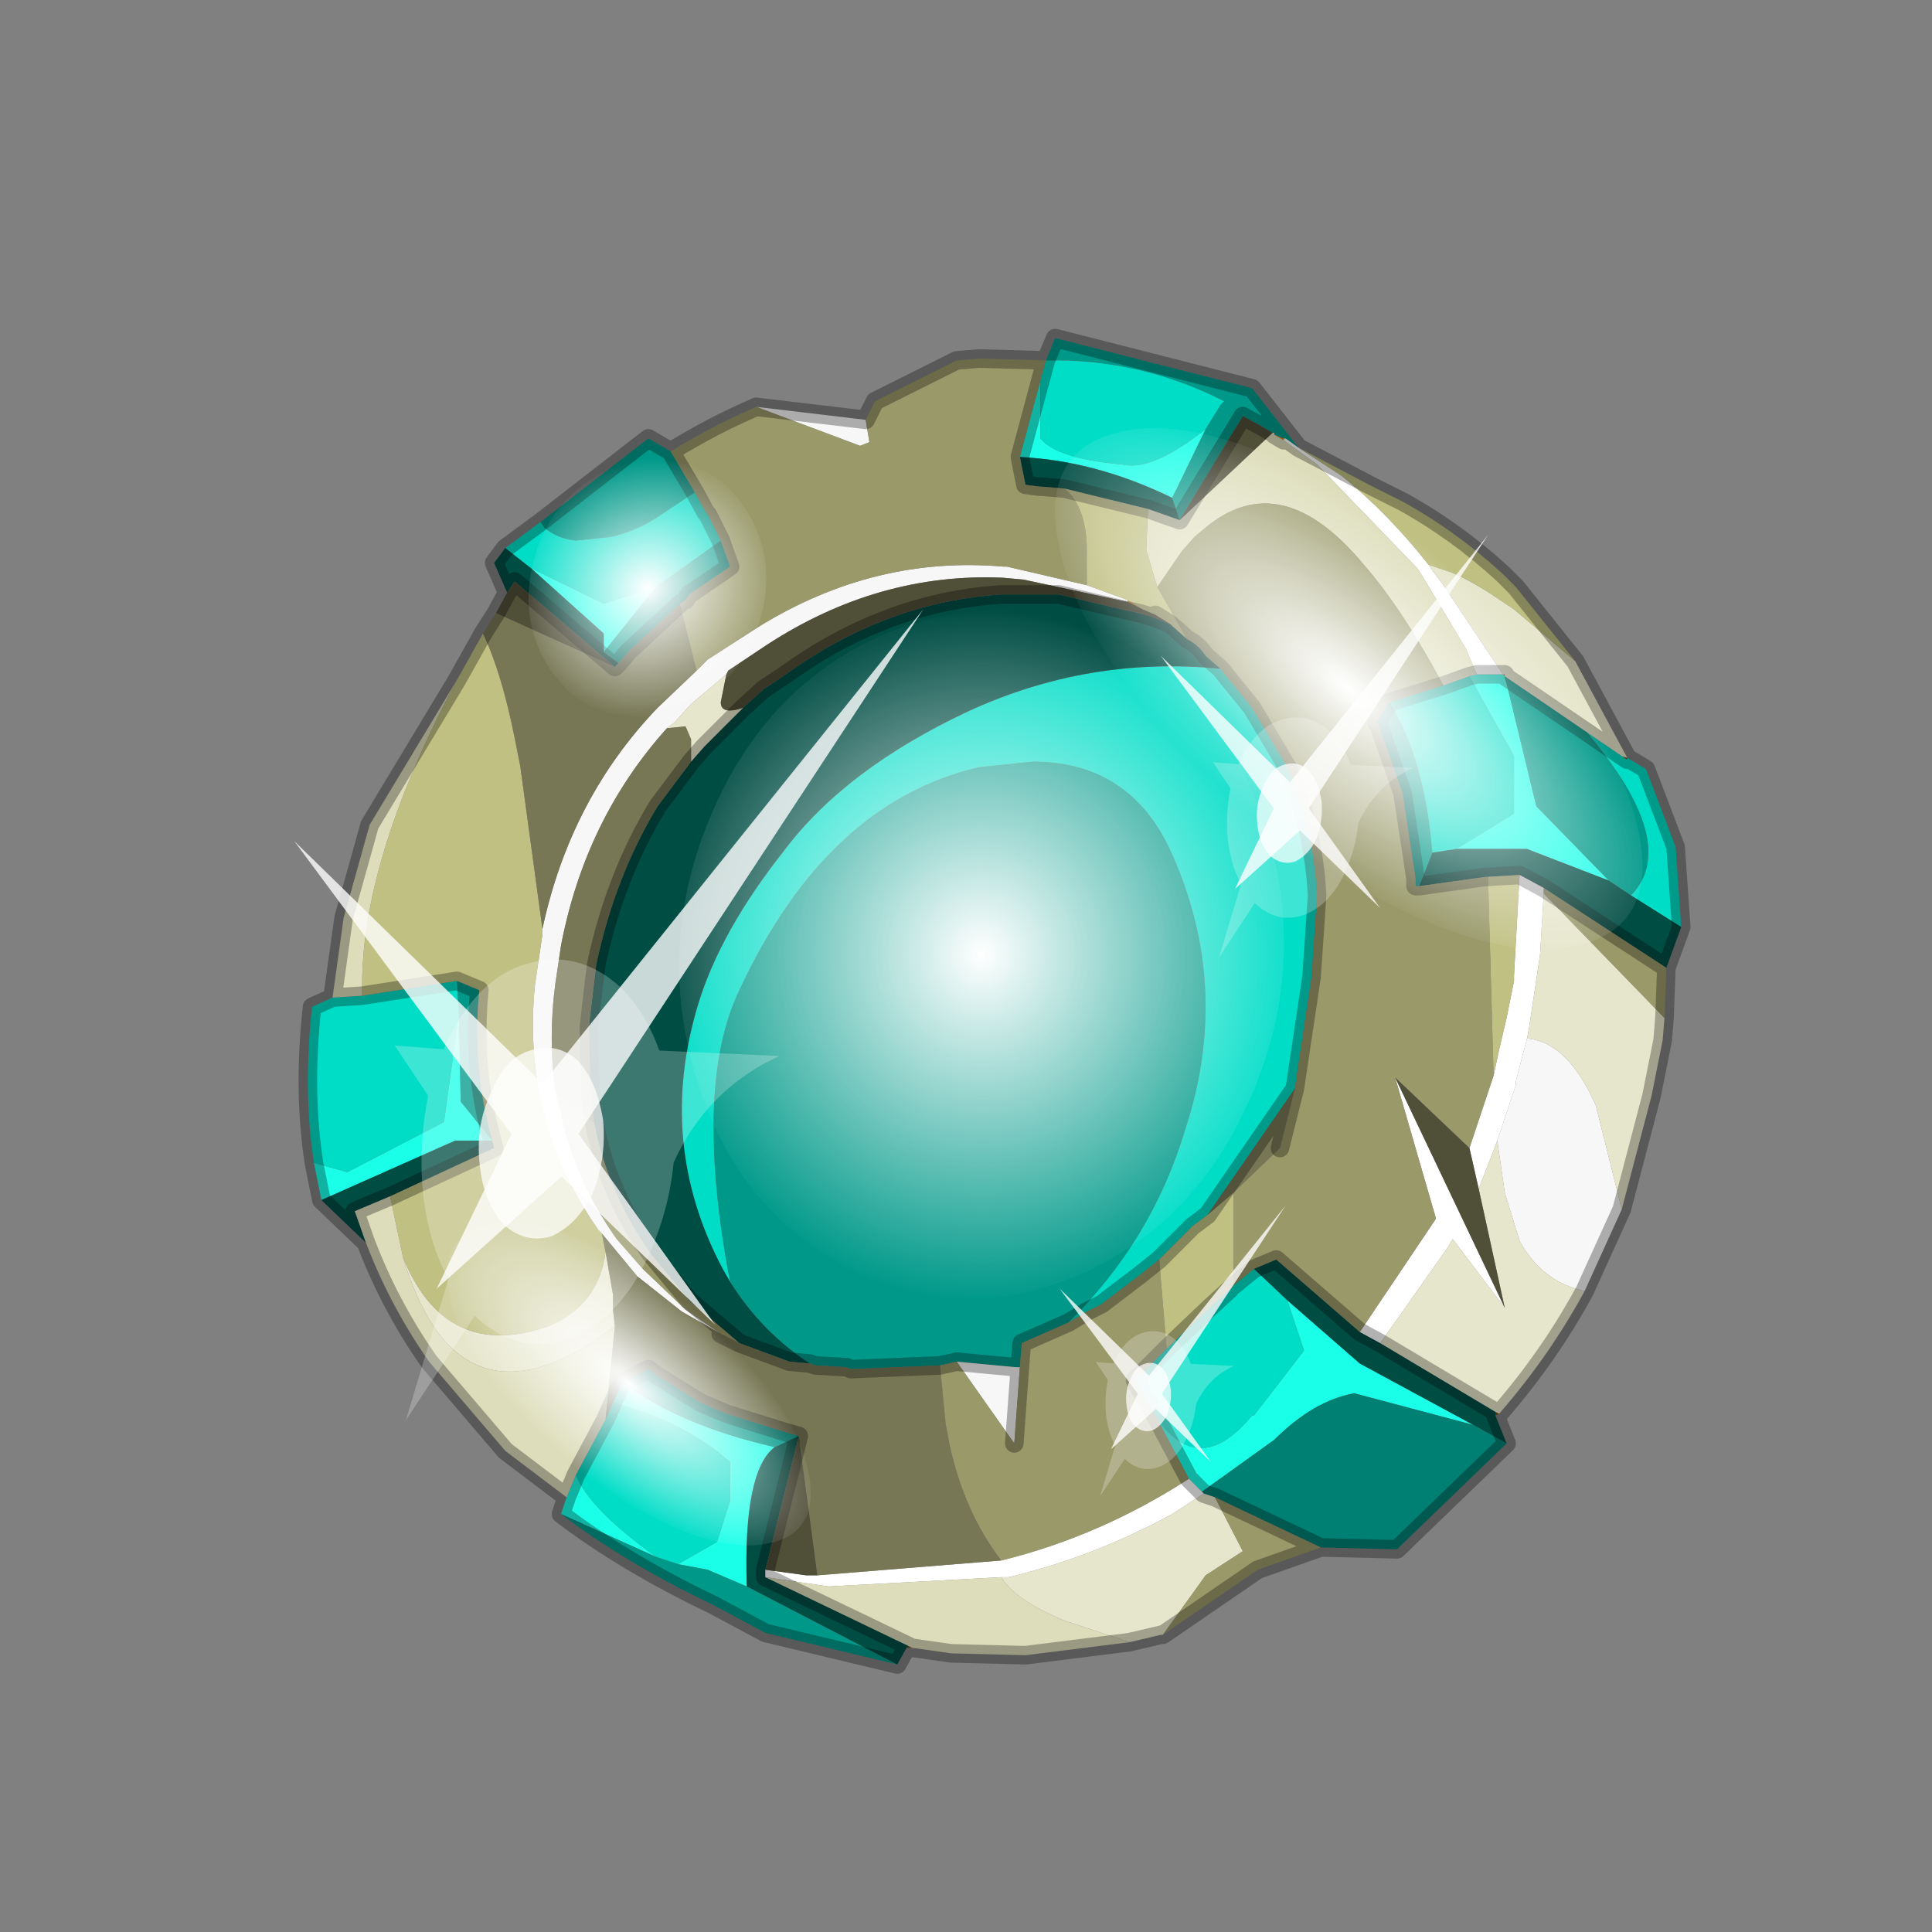 <?xml version="1.0" encoding="UTF-8" standalone="no"?>
<svg xmlns:xlink="http://www.w3.org/1999/xlink" height="520.0px" width="520.0px" xmlns="http://www.w3.org/2000/svg">
  <rect width="100%" height="100%" fill="#808080" stroke="none"/>
  <g transform="matrix(10.0, 0.0, 0.0, 10.0, 0.0, 0.0)">
    <use height="52.0" transform="matrix(1.0, 0.0, 0.0, 1.0, 0.0, 0.0)" width="52.0" xlink:href="#shape0"/>
    <use height="136.85" transform="matrix(-0.019, 0.058, -0.113, -0.084, 45.44, 19.984)" width="148.25" xlink:href="#sprite0"/>
    <use height="20.95" transform="matrix(-0.355, 9.0E-4, -0.022, 0.542, 40.05, 14.4)" width="24.45" xlink:href="#sprite1"/>
    <use height="136.85" transform="matrix(-0.012, 0.036, -0.07, -0.052, 22.603, 38.138)" width="148.25" xlink:href="#sprite0"/>
    <use height="136.85" transform="matrix(5.0E-4, 0.125, -0.119, -1.0E-4, 34.523, 16.43)" width="148.25" xlink:href="#sprite0"/>
    <use height="136.85" transform="matrix(0.01, 0.045, -0.046, 0.013, 19.83, 11.611)" width="148.25" xlink:href="#sprite0"/>
    <use height="20.95" transform="matrix(-0.682, 0.002, -0.043, 1.04, 24.85, 16.4)" width="24.45" xlink:href="#sprite1"/>
    <use height="20.95" transform="matrix(-0.245, 6.0E-4, -0.015, 0.373, 34.6, 32.45)" width="24.45" xlink:href="#sprite1"/>
  </g>
  <defs>
    <g id="shape0" transform="matrix(1.0, 0.0, 0.0, 1.0, 0.0, 0.0)">
      <path d="M52.0 0.0 L52.0 52.0 0.0 52.0 0.0 0.0 52.0 0.0" fill="#795fa9" fill-opacity="0.0" fill-rule="evenodd" stroke="none"/>
      <path d="M35.6 41.65 L35.55 41.65 35.6 41.65" fill="#eca602" fill-rule="evenodd" stroke="none"/>
      <path d="M40.5 18.15 L40.5 18.2 40.5 18.15" fill="#780502" fill-rule="evenodd" stroke="none"/>
      <path d="M30.35 16.2 L30.35 16.15 30.35 16.2" fill="#feeba3" fill-rule="evenodd" stroke="none"/>
      <path d="M40.35 38.05 L40.25 38.1 40.25 38.0 40.35 38.05 M24.55 44.35 L24.4 44.35 24.45 44.3 24.55 44.35 M13.2 30.7 L13.25 30.7 13.2 30.7 M40.45 18.15 L40.5 18.15 40.5 18.2 40.45 18.15 M43.65 20.35 L43.8 20.4 43.8 20.45 43.65 20.35" fill="#7d4b02" fill-rule="evenodd" stroke="none"/>
      <path d="M34.3 11.7 L34.55 11.8 34.55 11.85 34.3 11.7 M30.75 16.4 L30.35 16.2 30.35 16.15 30.75 16.4" fill="#da8303" fill-rule="evenodd" stroke="none"/>
      <path d="M34.6 11.8 L34.55 11.85 34.55 11.8 34.6 11.8" fill="#fef3cd" fill-rule="evenodd" stroke="none"/>
      <path d="M8.65 32.3 L8.45 31.3 9.35 31.55 11.95 30.2 12.35 27.3 12.4 29.65 13.25 30.7 13.2 30.7 12.25 30.7 8.65 32.3 M15.1 40.75 L15.25 40.3 15.5 39.7 Q15.85 40.6 17.65 41.9 L15.1 40.75 M39.75 18.15 L40.45 18.15 40.5 18.2 40.5 18.25 40.55 18.4 41.35 21.7 43.3 23.7 41.1 22.85 39.2 22.85 40.75 21.9 40.75 20.35 39.55 18.2 39.75 18.15 M28.0 10.25 L28.0 11.8 Q28.45 12.35 30.2 12.5 31.0 12.7 32.45 11.55 L31.55 13.4 Q29.5 12.4 27.45 12.3 L28.0 10.25 M17.65 15.8 L16.25 17.55 16.25 17.05 14.3 15.3 16.25 16.25 17.65 15.8 M32.0 39.8 L31.15 38.2 Q32.3 39.8 33.7 38.1 L33.75 38.1 35.1 36.35 34.65 35.0 36.6 36.7 39.65 38.35 36.45 37.5 Q35.35 37.7 34.3 38.75 L32.35 40.15 32.0 39.8 M20.85 38.95 Q20.0 39.6 20.1 42.7 L19.05 42.25 18.25 42.1 19.3 41.5 19.65 40.4 19.65 39.35 Q18.4 38.25 16.5 37.75 L16.75 37.2 Q18.25 38.35 20.85 38.95" fill="#1affe8" fill-rule="evenodd" stroke="none"/>
      <path d="M8.45 31.3 Q8.15 29.35 8.4 27.1 L8.95 26.85 9.75 26.8 12.3 26.4 12.35 27.3 11.95 30.2 9.35 31.55 8.45 31.3 M13.6 14.75 L14.55 14.05 14.65 14.2 Q15.0 14.5 15.5 14.55 L16.45 14.45 Q17.1 14.3 17.65 13.95 L18.7 13.25 19.0 13.8 19.05 13.85 19.4 14.55 17.65 15.8 16.25 16.25 14.3 15.3 13.6 14.75 M43.8 20.4 L44.3 20.7 45.1 22.8 45.25 24.95 43.9 24.1 Q45.25 22.7 42.7 19.7 L43.65 20.35 43.8 20.45 43.8 20.4 M38.85 18.45 L39.55 18.2 40.75 20.35 40.75 21.9 39.2 22.85 38.55 22.95 Q38.35 20.45 37.4 18.9 L38.85 18.45 M28.15 9.7 Q30.7 9.65 32.95 10.8 L32.85 10.9 32.45 11.55 Q31.0 12.7 30.2 12.5 28.45 12.35 28.0 11.8 L28.0 10.25 28.15 9.7 M32.85 18.0 L33.7 19.05 34.65 20.65 Q35.35 22.25 35.45 24.1 L35.3 26.3 34.85 29.3 32.5 32.7 32.1 33.0 31.95 33.15 31.2 33.9 30.7 34.3 29.65 35.1 29.25 35.3 28.75 35.6 Q31.0 33.4 31.9 30.4 33.15 26.6 31.55 23.0 30.45 20.5 27.8 20.5 L26.35 20.65 Q22.25 21.6 19.9 26.65 18.65 29.25 19.65 34.5 L19.45 34.15 Q17.65 30.75 18.8 27.0 19.4 25.05 21.1 22.9 22.75 20.7 26.05 19.15 29.3 17.65 32.85 18.0 M33.2 34.6 L33.75 34.15 34.65 35.0 35.1 36.35 33.75 38.1 33.7 38.1 Q32.3 39.8 31.15 38.2 L30.55 37.15 31.3 36.4 31.4 36.3 32.5 35.25 33.1 34.7 33.2 34.6 M16.5 37.75 Q18.4 38.25 19.65 39.35 L19.65 40.4 19.3 41.5 18.25 42.1 17.65 41.9 Q15.85 40.6 15.5 39.7 L16.3 38.2 16.5 37.75" fill="#00ddc7" fill-rule="evenodd" stroke="none"/>
      <path d="M14.55 14.05 L17.45 11.8 18.05 12.15 18.7 13.25 17.65 13.95 Q17.1 14.3 16.45 14.45 L15.5 14.55 Q15.0 14.5 14.65 14.2 L14.55 14.05 M28.15 9.7 L28.4 9.1 33.7 10.45 34.95 12.05 34.6 11.8 34.55 11.8 34.3 11.7 34.3 11.65 34.25 11.65 34.0 11.5 33.45 11.2 31.75 14.0 31.55 13.4 32.45 11.55 32.85 10.9 32.95 10.8 Q30.7 9.65 28.15 9.7 M24.15 44.8 L20.6 43.95 19.2 43.2 Q16.8 42.05 15.1 40.75 L17.65 41.9 18.25 42.1 19.05 42.25 20.1 42.7 24.15 44.8 M13.25 30.7 L12.4 29.65 12.35 27.3 12.3 26.4 12.9 26.65 Q12.7 28.75 13.25 30.7 M40.5 18.2 L42.7 19.7 Q45.25 22.7 43.9 24.1 L43.3 23.7 41.35 21.7 40.55 18.4 40.5 18.25 40.5 18.2 M37.4 18.9 Q38.35 20.45 38.55 22.95 L38.2 23.85 38.1 23.85 38.1 23.65 37.75 21.35 37.1 19.5 37.05 19.45 37.4 18.9 M19.65 34.5 Q18.65 29.25 19.9 26.65 22.25 21.6 26.35 20.65 L27.8 20.5 Q30.45 20.5 31.55 23.0 33.15 26.6 31.9 30.4 31.0 33.4 28.75 35.6 L27.5 36.15 27.45 36.8 27.35 36.8 25.75 36.65 25.3 36.75 22.9 36.85 22.8 36.8 21.95 36.75 21.8 36.7 Q20.5 35.85 19.65 34.5 M19.4 14.55 L19.65 15.25 18.55 16.0 18.45 16.15 18.3 16.25 16.9 17.55 16.65 17.85 16.25 17.55 17.65 15.8 19.4 14.55 M16.75 37.2 L17.45 36.85 17.65 37.0 18.85 37.75 19.55 38.05 21.15 38.55 21.5 38.65 20.85 38.95 Q18.25 38.35 16.75 37.2" fill="#009989" fill-rule="evenodd" stroke="none"/>
      <path d="M40.55 38.85 L37.6 41.7 35.6 41.65 35.55 41.65 32.7 40.3 32.4 40.2 32.35 40.15 34.3 38.75 Q35.35 37.7 36.45 37.5 L39.65 38.35 40.55 38.85" fill="#008073" fill-rule="evenodd" stroke="none"/>
      <path d="M13.65 15.95 L13.3 15.15 13.6 14.75 14.3 15.3 16.25 17.05 16.25 17.55 16.65 17.85 16.55 17.95 13.85 15.65 13.65 15.95 M45.25 24.95 L44.85 26.05 41.55 23.9 40.9 23.55 40.05 23.6 40.0 23.6 38.2 23.85 38.55 22.95 39.2 22.85 41.1 22.85 43.3 23.7 43.9 24.1 45.25 24.95 M40.25 38.1 L40.55 38.85 39.65 38.35 36.6 36.7 34.65 35.0 33.75 34.15 34.35 33.9 36.6 35.85 37.15 36.15 40.25 38.0 40.25 38.1 M24.4 44.35 L24.15 44.8 20.1 42.7 Q20.0 39.6 20.85 38.95 L21.5 38.65 20.6 42.25 20.6 42.45 24.45 44.3 24.4 44.35 M9.85 33.45 L8.65 32.3 12.25 30.7 13.2 30.7 13.25 30.7 13.3 30.9 10.5 32.2 9.55 32.6 9.85 33.45 M31.75 14.0 L30.9 13.7 28.65 13.15 28.05 13.1 28.0 13.1 27.6 13.05 27.45 12.3 Q29.5 12.4 31.55 13.4 L31.75 14.0 M31.95 17.2 Q32.25 17.35 32.45 17.65 L32.85 18.0 Q29.3 17.65 26.05 19.15 22.75 20.7 21.1 22.9 19.4 25.05 18.8 27.0 17.65 30.75 19.45 34.15 L19.65 34.5 Q20.5 35.85 21.8 36.7 L21.25 36.65 19.9 36.15 18.55 35.0 17.6 33.85 17.55 33.8 Q16.35 32.1 16.0 30.25 L15.9 29.6 15.85 27.65 16.0 26.35 16.05 25.95 Q16.55 23.6 17.7 21.7 L18.6 20.5 18.95 20.1 20.0 19.05 20.55 18.55 21.15 18.15 Q23.85 16.2 26.95 16.0 L27.3 16.0 28.5 16.0 30.2 16.4 30.65 16.5 Q31.05 16.6 31.5 16.8 L31.95 17.2" fill="#004d44" fill-rule="evenodd" stroke="none"/>
      <path d="M38.45 15.2 L38.55 15.35 38.85 15.75 40.45 18.15 39.75 18.15 39.45 17.45 38.25 15.45 38.15 15.3 35.45 12.5 34.55 11.85 34.6 11.8 34.95 12.05 36.1 12.8 Q37.35 13.8 38.45 15.2 M36.6 35.85 L38.65 32.8 37.55 29.0 40.5 35.2 39.1 33.35 38.95 33.6 37.15 36.15 36.6 35.85 M39.55 30.9 L40.2 28.95 40.35 28.25 40.55 27.4 40.75 26.4 40.75 26.25 40.9 23.55 41.55 23.9 41.55 24.05 41.45 25.7 41.15 27.7 41.1 27.95 40.8 29.1 40.8 29.2 40.3 30.7 39.8 32.0 39.55 30.9 M26.95 42.0 Q29.6 41.35 32.0 39.8 L32.35 40.15 32.4 40.2 31.55 40.75 Q29.45 41.9 27.15 42.45 L26.95 42.45 22.3 42.7 20.6 42.45 20.6 42.25 21.7 42.4 22.0 42.4 26.95 42.0" fill="#ffffff" fill-rule="evenodd" stroke="none"/>
      <path d="M20.35 10.95 L23.3 11.3 23.4 11.9 23.15 12.0 20.35 10.95 M43.65 32.55 L42.65 34.75 Q41.5 34.5 40.9 33.4 L40.5 32.1 40.3 30.7 40.8 29.2 40.8 29.1 41.1 27.95 Q42.2 28.05 42.95 29.75 L43.65 32.55 M30.35 16.2 L27.55 15.6 27.0 15.55 Q23.65 15.4 20.65 17.35 L19.6 18.05 19.55 18.15 18.6 18.95 18.15 19.45 17.95 19.6 Q15.75 22.05 15.1 25.45 L14.95 26.45 Q14.75 27.95 14.95 29.4 L15.1 29.95 15.1 30.0 Q15.5 31.8 16.6 33.35 L17.3 34.15 18.45 35.25 19.4 35.9 18.35 35.3 17.15 34.35 16.2 33.2 16.1 33.1 Q15.3 31.95 14.85 30.7 L14.7 30.15 Q14.2 28.45 14.4 26.5 L14.6 25.15 14.6 25.0 Q15.35 21.5 17.7 19.05 L18.75 18.05 19.05 17.75 20.45 16.85 Q23.55 14.95 27.0 15.25 L27.1 15.25 29.25 15.75 30.35 16.15 30.35 16.2 M25.75 36.65 L27.35 36.8 27.45 36.8 27.3 38.85 25.75 36.65" fill="#f7f7f7" fill-rule="evenodd" stroke="none"/>
      <path d="M42.4 17.8 L43.8 20.4 43.65 20.35 42.7 19.7 40.5 18.2 40.5 18.15 40.45 18.15 38.85 15.75 38.55 15.35 38.45 15.2 39.05 15.4 Q39.65 15.65 40.45 16.2 L40.75 16.4 42.4 17.8 M44.8 27.4 L44.75 28.0 44.45 29.5 43.65 32.55 42.95 29.75 Q42.2 28.05 41.1 27.95 L41.15 27.7 41.45 25.7 41.55 24.05 44.8 27.4 M42.65 34.75 Q41.7 36.5 40.35 38.05 L40.25 38.0 37.15 36.15 38.95 33.6 39.1 33.35 40.5 35.2 39.8 32.0 40.3 30.7 40.5 32.1 40.9 33.4 Q41.5 34.5 42.65 34.75 M31.3 44.0 L31.25 44.0 30.4 44.2 28.6 43.6 Q27.3 43.05 26.95 42.45 L27.15 42.45 Q29.45 41.9 31.55 40.75 L32.4 40.2 32.7 40.3 33.45 41.75 32.45 42.4 31.3 44.0 M19.55 18.15 L19.4 18.9 Q19.4 19.25 20.0 19.05 L18.95 20.1 18.6 20.5 18.6 19.9 18.45 19.55 17.95 19.6 18.15 19.45 18.6 18.95 19.55 18.15 M10.85 33.85 Q12.0 36.65 14.75 35.7 16.1 35.15 16.3 33.7 L16.5 34.85 16.5 35.25 16.55 35.7 Q16.1 36.0 15.75 36.25 12.2 38.35 10.85 33.85" fill="#e6e6cc" fill-rule="evenodd" stroke="none"/>
      <path d="M8.95 26.85 L9.25 24.7 9.95 22.2 12.3 18.3 Q9.65 23.25 9.75 26.8 L8.95 26.85 M30.4 44.2 L27.6 44.55 25.6 44.5 24.55 44.35 24.45 44.3 20.6 42.45 22.3 42.7 26.95 42.45 Q27.3 43.05 28.6 43.6 L30.4 44.2 M15.25 40.3 L13.6 39.05 11.55 36.65 Q10.5 35.15 9.85 33.45 L9.55 32.6 10.5 32.2 10.85 33.85 Q12.2 38.35 15.75 36.25 16.1 36.0 16.55 35.7 L16.3 38.2 15.5 39.7 15.25 40.3 M34.55 11.85 L35.45 12.5 38.15 15.3 38.25 15.45 39.45 17.45 39.75 18.15 39.55 18.2 38.85 18.45 Q37.75 16.4 36.75 15.25 34.5 12.5 32.45 14.2 L32.15 14.45 31.8 14.85 31.15 15.8 30.85 14.8 30.9 13.7 31.75 14.0 34.25 11.65 34.3 11.65 34.3 11.7 34.55 11.85" fill="#ddddbb" fill-rule="evenodd" stroke="none"/>
      <path d="M12.3 18.3 L13.0 17.05 Q13.5 18.1 13.85 19.85 L14.0 20.6 14.6 25.0 14.6 25.15 14.4 26.5 Q14.2 28.45 14.7 30.15 L14.85 30.7 Q15.3 31.95 16.1 33.1 L16.2 33.2 16.3 33.7 Q16.1 35.15 14.75 35.7 12.0 36.65 10.85 33.85 L10.5 32.2 13.3 30.9 13.25 30.7 Q12.7 28.75 12.9 26.65 L12.3 26.4 9.75 26.8 Q9.65 23.25 12.3 18.3 M34.95 12.05 L36.95 13.1 37.75 13.5 Q39.2 14.3 40.45 15.45 L40.8 15.8 42.2 17.55 42.4 17.8 40.75 16.4 40.45 16.2 Q39.65 15.65 39.05 15.4 L38.45 15.2 Q37.35 13.8 36.1 12.8 L34.95 12.05 M30.9 13.7 L30.85 14.8 31.15 15.8 31.95 17.2 31.5 16.8 31.1 16.55 30.75 16.4 30.35 16.15 29.25 15.75 29.25 14.65 Q29.2 13.6 28.65 13.15 L30.9 13.7 M33.2 32.1 L33.2 34.6 33.1 34.7 32.5 35.25 31.4 36.3 31.2 33.9 31.95 33.15 32.1 33.0 32.5 32.7 33.2 32.1 M40.2 28.95 L40.05 23.6 40.9 23.55 40.75 26.25 40.75 26.4 40.55 27.4 40.35 28.25 40.2 28.95" fill="#c0c083" fill-rule="evenodd" stroke="none"/>
      <path d="M18.05 12.15 Q18.95 11.6 19.8 11.2 L20.35 10.95 23.15 12.0 23.4 11.9 23.3 11.3 23.55 10.8 25.75 9.7 26.35 9.65 28.15 9.7 28.0 10.25 27.45 12.3 27.6 13.05 28.0 13.1 28.05 13.1 28.65 13.15 Q29.2 13.6 29.25 14.65 L29.25 15.75 27.1 15.25 27.0 15.25 Q23.55 14.95 20.45 16.85 L19.05 17.75 18.75 18.05 18.3 16.25 18.45 16.15 18.55 16.0 19.65 15.25 19.4 14.55 19.05 13.85 19.0 13.8 18.7 13.25 18.05 12.15 M44.85 26.05 L44.8 27.4 41.55 24.05 41.55 23.9 44.85 26.05 M35.55 41.65 L33.85 42.25 31.3 44.0 32.45 42.4 33.45 41.75 32.7 40.3 35.55 41.65 M38.85 18.45 L37.4 18.9 37.05 19.45 37.1 19.5 37.75 21.35 38.1 23.65 38.1 23.85 38.2 23.85 40.0 23.6 40.05 23.6 40.2 28.95 39.55 30.9 37.55 29.0 38.65 32.8 36.6 35.85 34.35 33.9 33.75 34.15 33.2 34.6 33.2 32.1 34.45 30.9 34.85 29.3 35.3 26.3 35.45 24.1 Q35.35 22.25 34.65 20.65 L33.7 19.05 32.85 18.0 32.45 17.65 Q32.25 17.35 31.95 17.2 L31.15 15.8 31.8 14.85 32.15 14.45 32.45 14.2 Q34.5 12.5 36.75 15.25 37.75 16.4 38.85 18.45 M19.4 35.9 L18.45 35.25 17.3 34.15 16.6 33.35 Q15.5 31.8 15.1 30.0 L15.1 29.95 14.95 29.4 16.0 30.25 Q16.35 32.1 17.55 33.8 L17.6 33.85 18.55 35.0 19.9 36.15 19.4 35.9 M28.75 35.6 L29.25 35.3 29.65 35.1 30.7 34.3 31.2 33.9 31.4 36.3 31.3 36.4 30.55 37.15 31.15 38.2 32.0 39.8 Q29.6 41.35 26.95 42.0 25.95 40.7 25.55 38.85 L25.45 38.3 25.3 36.75 25.75 36.65 27.3 38.85 27.45 36.8 27.5 36.15 28.75 35.6" fill="#99996a" fill-rule="evenodd" stroke="none"/>
      <path d="M13.0 17.05 L13.35 16.5 16.55 17.95 16.65 17.85 16.9 17.55 18.3 16.25 18.75 18.05 17.7 19.05 Q15.35 21.5 14.6 25.0 L14.0 20.6 13.85 19.85 Q13.5 18.1 13.0 17.05 M34.85 29.3 L34.45 30.9 33.2 32.1 32.5 32.7 34.85 29.3 M16.2 33.2 L17.15 34.35 18.35 35.3 19.4 35.9 19.9 36.15 21.25 36.65 21.8 36.7 21.95 36.75 22.8 36.8 22.9 36.85 25.3 36.75 25.45 38.3 25.55 38.85 Q25.95 40.7 26.95 42.0 L22.0 42.4 21.5 38.65 21.15 38.55 19.55 38.05 18.85 37.75 17.65 37.0 17.45 36.85 16.75 37.2 16.5 37.75 16.3 38.2 16.55 35.7 16.5 35.25 16.5 34.85 16.3 33.7 16.2 33.2 M14.95 29.4 Q14.75 27.95 14.95 26.45 L15.1 25.45 Q15.75 22.05 17.95 19.6 L18.45 19.55 18.6 19.9 18.6 20.5 17.7 21.7 Q16.55 23.6 16.05 25.95 L16.0 26.35 15.85 27.65 15.9 29.6 16.0 30.25 14.95 29.4" fill="#777755" fill-rule="evenodd" stroke="none"/>
      <path d="M13.35 16.5 L13.65 15.95 13.85 15.65 16.55 17.95 13.35 16.5 M31.75 14.0 L33.45 11.2 34.0 11.5 34.25 11.65 31.75 14.0 M37.55 29.0 L39.55 30.9 39.8 32.0 40.5 35.2 37.55 29.0 M30.75 16.4 L31.1 16.55 31.5 16.8 Q31.05 16.6 30.65 16.5 L30.2 16.4 28.5 16.0 27.3 16.0 26.95 16.0 Q23.85 16.2 21.15 18.15 L20.55 18.55 20.0 19.05 Q19.4 19.25 19.4 18.9 L19.55 18.15 19.6 18.05 20.65 17.35 Q23.65 15.4 27.0 15.55 L27.55 15.6 30.35 16.2 30.75 16.4 M21.5 38.65 L22.0 42.4 21.7 42.4 20.6 42.25 21.5 38.65" fill="#504f38" fill-rule="evenodd" stroke="none"/>
      <path d="M8.65 32.3 L8.45 31.3 Q8.15 29.35 8.4 27.1 L8.95 26.85 9.25 24.7 9.95 22.2 12.3 18.3 13.0 17.05 13.35 16.5 13.65 15.95 13.3 15.15 13.6 14.75 14.55 14.05 17.45 11.8 18.05 12.15 Q18.95 11.6 19.8 11.2 L20.35 10.95 23.3 11.3 23.55 10.8 25.75 9.7 26.35 9.65 28.15 9.7 28.4 9.1 33.7 10.45 34.95 12.05 36.95 13.1 37.75 13.5 Q39.2 14.3 40.45 15.45 L40.8 15.8 42.2 17.55 42.4 17.8 43.8 20.4 44.3 20.7 45.1 22.8 45.25 24.95 44.85 26.05 44.8 27.4 44.75 28.0 44.45 29.5 43.65 32.55 42.65 34.75 Q41.7 36.5 40.35 38.05 L40.25 38.1 40.55 38.85 37.6 41.7 35.6 41.65 35.55 41.65 33.85 42.25 31.3 44.0 31.25 44.0 30.4 44.2 27.6 44.55 25.6 44.5 24.55 44.35 24.4 44.35 24.15 44.8 20.6 43.95 19.2 43.2 Q16.8 42.05 15.1 40.75 L15.25 40.3 13.6 39.05 11.55 36.65 Q10.5 35.15 9.85 33.45 L8.65 32.3 M34.95 12.05 L34.6 11.8 M39.75 18.15 L40.45 18.15 40.5 18.15 40.5 18.2 42.7 19.7 43.65 20.35 43.8 20.4 43.8 20.45 43.65 20.35 M39.55 18.2 L38.85 18.45 37.4 18.9 M39.55 18.2 L39.75 18.15 M40.45 18.15 L40.5 18.2 M34.25 11.65 L34.3 11.65 34.3 11.7 34.55 11.8 34.6 11.8 M34.55 11.85 L34.3 11.7 M31.75 14.0 L33.45 11.2 34.0 11.5 34.25 11.65 M31.75 14.0 L30.9 13.7 M28.15 9.7 L28.0 10.25 M28.65 13.15 L28.05 13.1 28.0 13.1 27.6 13.05 27.45 12.3 28.0 10.25 M28.65 13.15 L30.9 13.7 M31.95 17.2 Q32.25 17.35 32.45 17.65 L32.85 18.0 33.7 19.05 34.65 20.65 Q35.35 22.25 35.45 24.1 L35.3 26.3 34.85 29.3 34.45 30.9 M33.2 34.6 L33.75 34.15 34.35 33.9 36.6 35.85 37.15 36.15 40.25 38.0 40.35 38.05 M40.05 23.6 L40.0 23.6 38.2 23.85 38.1 23.85 38.1 23.65 37.75 21.35 37.1 19.5 37.05 19.45 37.4 18.9 M20.0 19.05 L20.55 18.55 21.15 18.15 Q23.85 16.2 26.95 16.0 L27.3 16.0 28.5 16.0 30.2 16.4 30.65 16.5 Q31.05 16.6 31.5 16.8 L31.1 16.55 M31.5 16.8 L31.95 17.2 M28.75 35.6 L29.25 35.3 29.65 35.1 30.7 34.3 31.2 33.9 31.95 33.15 32.1 33.0 32.5 32.7 34.85 29.3 M40.9 23.55 L41.55 23.9 44.85 26.05 M40.05 23.6 L40.9 23.55 M19.4 14.55 L19.05 13.85 19.0 13.8 18.7 13.25 18.05 12.15 M18.45 16.15 L18.55 16.0 19.65 15.25 19.4 14.55 M16.65 17.85 L16.9 17.55 18.3 16.25 M18.6 20.5 L18.95 20.1 20.0 19.05 M18.6 20.5 L17.7 21.7 Q16.55 23.6 16.05 25.95 L16.0 26.35 15.85 27.65 15.9 29.6 16.0 30.25 Q16.35 32.1 17.55 33.8 L17.6 33.85 18.55 35.0 19.9 36.15 21.25 36.65 21.8 36.7 M16.55 17.95 L16.65 17.85 M13.65 15.95 L13.85 15.65 16.55 17.95 M12.3 26.4 L12.9 26.65 Q12.7 28.75 13.25 30.7 L13.3 30.9 10.5 32.2 M9.75 26.8 L8.95 26.85 M12.3 26.4 L9.75 26.8 M9.85 33.45 L9.55 32.6 10.5 32.2 M27.45 36.8 L27.5 36.15 28.75 35.6 M25.75 36.65 L27.35 36.8 27.45 36.8 27.3 38.85 M25.75 36.65 L25.3 36.75 22.9 36.85 22.8 36.8 21.95 36.75 21.8 36.7 M32.0 39.8 L31.15 38.2 30.55 37.15 31.3 36.4 31.4 36.3 M19.9 36.15 L19.4 35.9 M16.75 37.2 L17.45 36.85 17.65 37.0 18.85 37.75 19.55 38.05 21.15 38.55 21.5 38.65 M20.6 42.25 L20.6 42.45 M32.4 40.2 L32.35 40.15 32.0 39.8 M20.6 42.25 L21.5 38.65 M16.3 38.2 L16.5 37.75 16.75 37.2 M15.5 39.7 L15.25 40.3 M16.3 38.2 L15.5 39.7 M24.45 44.3 L24.4 44.35 M24.45 44.3 L24.55 44.35 M24.45 44.3 L20.6 42.45 M40.25 38.1 L40.25 38.0 M33.1 34.7 L32.5 35.25 31.4 36.3 M32.7 40.3 L32.4 40.2 M35.55 41.65 L32.7 40.3 M35.55 41.65 L35.6 41.65" fill="none" stroke="#000000" stroke-linecap="round" stroke-linejoin="round" stroke-opacity="0.302" stroke-width="0.5"/>
    </g>
    <g id="sprite0" transform="matrix(1.0, 0.0, 0.0, 1.0, 73.5, 65.0)">
      <use height="136.85" transform="matrix(1.0, 0.0, 0.0, 1.0, -73.5, -65.0)" width="148.25" xlink:href="#shape1"/>
    </g>
    <g id="shape1" transform="matrix(1.0, 0.0, 0.0, 1.0, 73.5, 65.0)">
      <path d="M36.65 -54.65 Q60.05 -42.0 69.75 -17.95 80.55 8.9 68.0 34.1 55.45 59.35 26.8 68.2 -1.8 77.05 -29.7 64.3 -57.6 51.6 -68.45 24.75 -79.3 -2.05 -66.75 -27.25 L-66.7 -27.3 Q-54.1 -52.5 -25.5 -61.4 3.1 -70.2 31.0 -57.5 L36.65 -54.65" fill="url(#gradient0)" fill-rule="evenodd" stroke="none"/>
    </g>
    <radialGradient cx="0" cy="0" gradientTransform="matrix(0.091, 0.0, 0.0, 0.091, 0.6, 3.4)" gradientUnits="userSpaceOnUse" id="gradient0" r="819.2" spreadMethod="pad">
      <stop offset="0.0" stop-color="#ffffff"/>
      <stop offset="1.0" stop-color="#ffffff" stop-opacity="0.0"/>
    </radialGradient>
    <g id="sprite1" transform="matrix(1.0, 0.0, 0.0, 1.0, 0.0, 0.0)">
      <use height="20.95" transform="matrix(1.0, 0.0, 0.0, 1.0, 0.0, 0.0)" width="24.45" xlink:href="#shape2"/>
    </g>
    <g id="shape2" transform="matrix(1.0, 0.0, 0.0, 1.0, 0.0, 0.0)">
      <path d="M14.85 11.4 Q15.8 11.6 16.25 12.45 16.85 13.3 16.6 14.35 16.4 15.3 15.55 15.9 14.65 16.4 13.65 16.2 12.65 15.9 12.1 15.1 11.6 14.2 11.8 13.2 12.1 12.2 12.9 11.65 13.8 11.15 14.85 11.4" fill="#ffffff" fill-opacity="0.788" fill-rule="evenodd" stroke="none"/>
      <path d="M14.85 11.4 Q13.8 11.15 12.9 11.65 12.1 12.2 11.8 13.2 11.6 14.2 12.1 15.1 12.65 15.9 13.65 16.2 14.65 16.4 15.55 15.9 16.4 15.3 16.6 14.35 16.85 13.3 16.25 12.45 15.8 11.6 14.85 11.4 M18.2 11.35 L20.15 11.25 18.75 12.55 Q19.05 13.8 18.8 15.05 18.5 16.35 17.65 17.3 L19.1 20.95 16.55 18.25 Q14.8 19.3 12.8 18.85 10.8 18.35 9.75 16.65 9.05 15.5 8.95 14.3 7.75 12.4 4.95 11.55 L9.7 11.4 Q10.3 10.4 11.35 9.75 13.1 8.75 15.1 9.15 16.95 9.5 18.1 11.15 L18.2 11.35" fill="#ffffff" fill-opacity="0.235" fill-rule="evenodd" stroke="none"/>
      <path d="M15.4 13.55 L18.1 17.55 13.35 14.65 7.05 18.5 12.75 13.55 0.0 0.0 14.25 12.25 24.45 5.95 15.4 13.55" fill="#ffffff" fill-opacity="0.788" fill-rule="evenodd" stroke="none"/>
    </g>
  </defs>
</svg>
